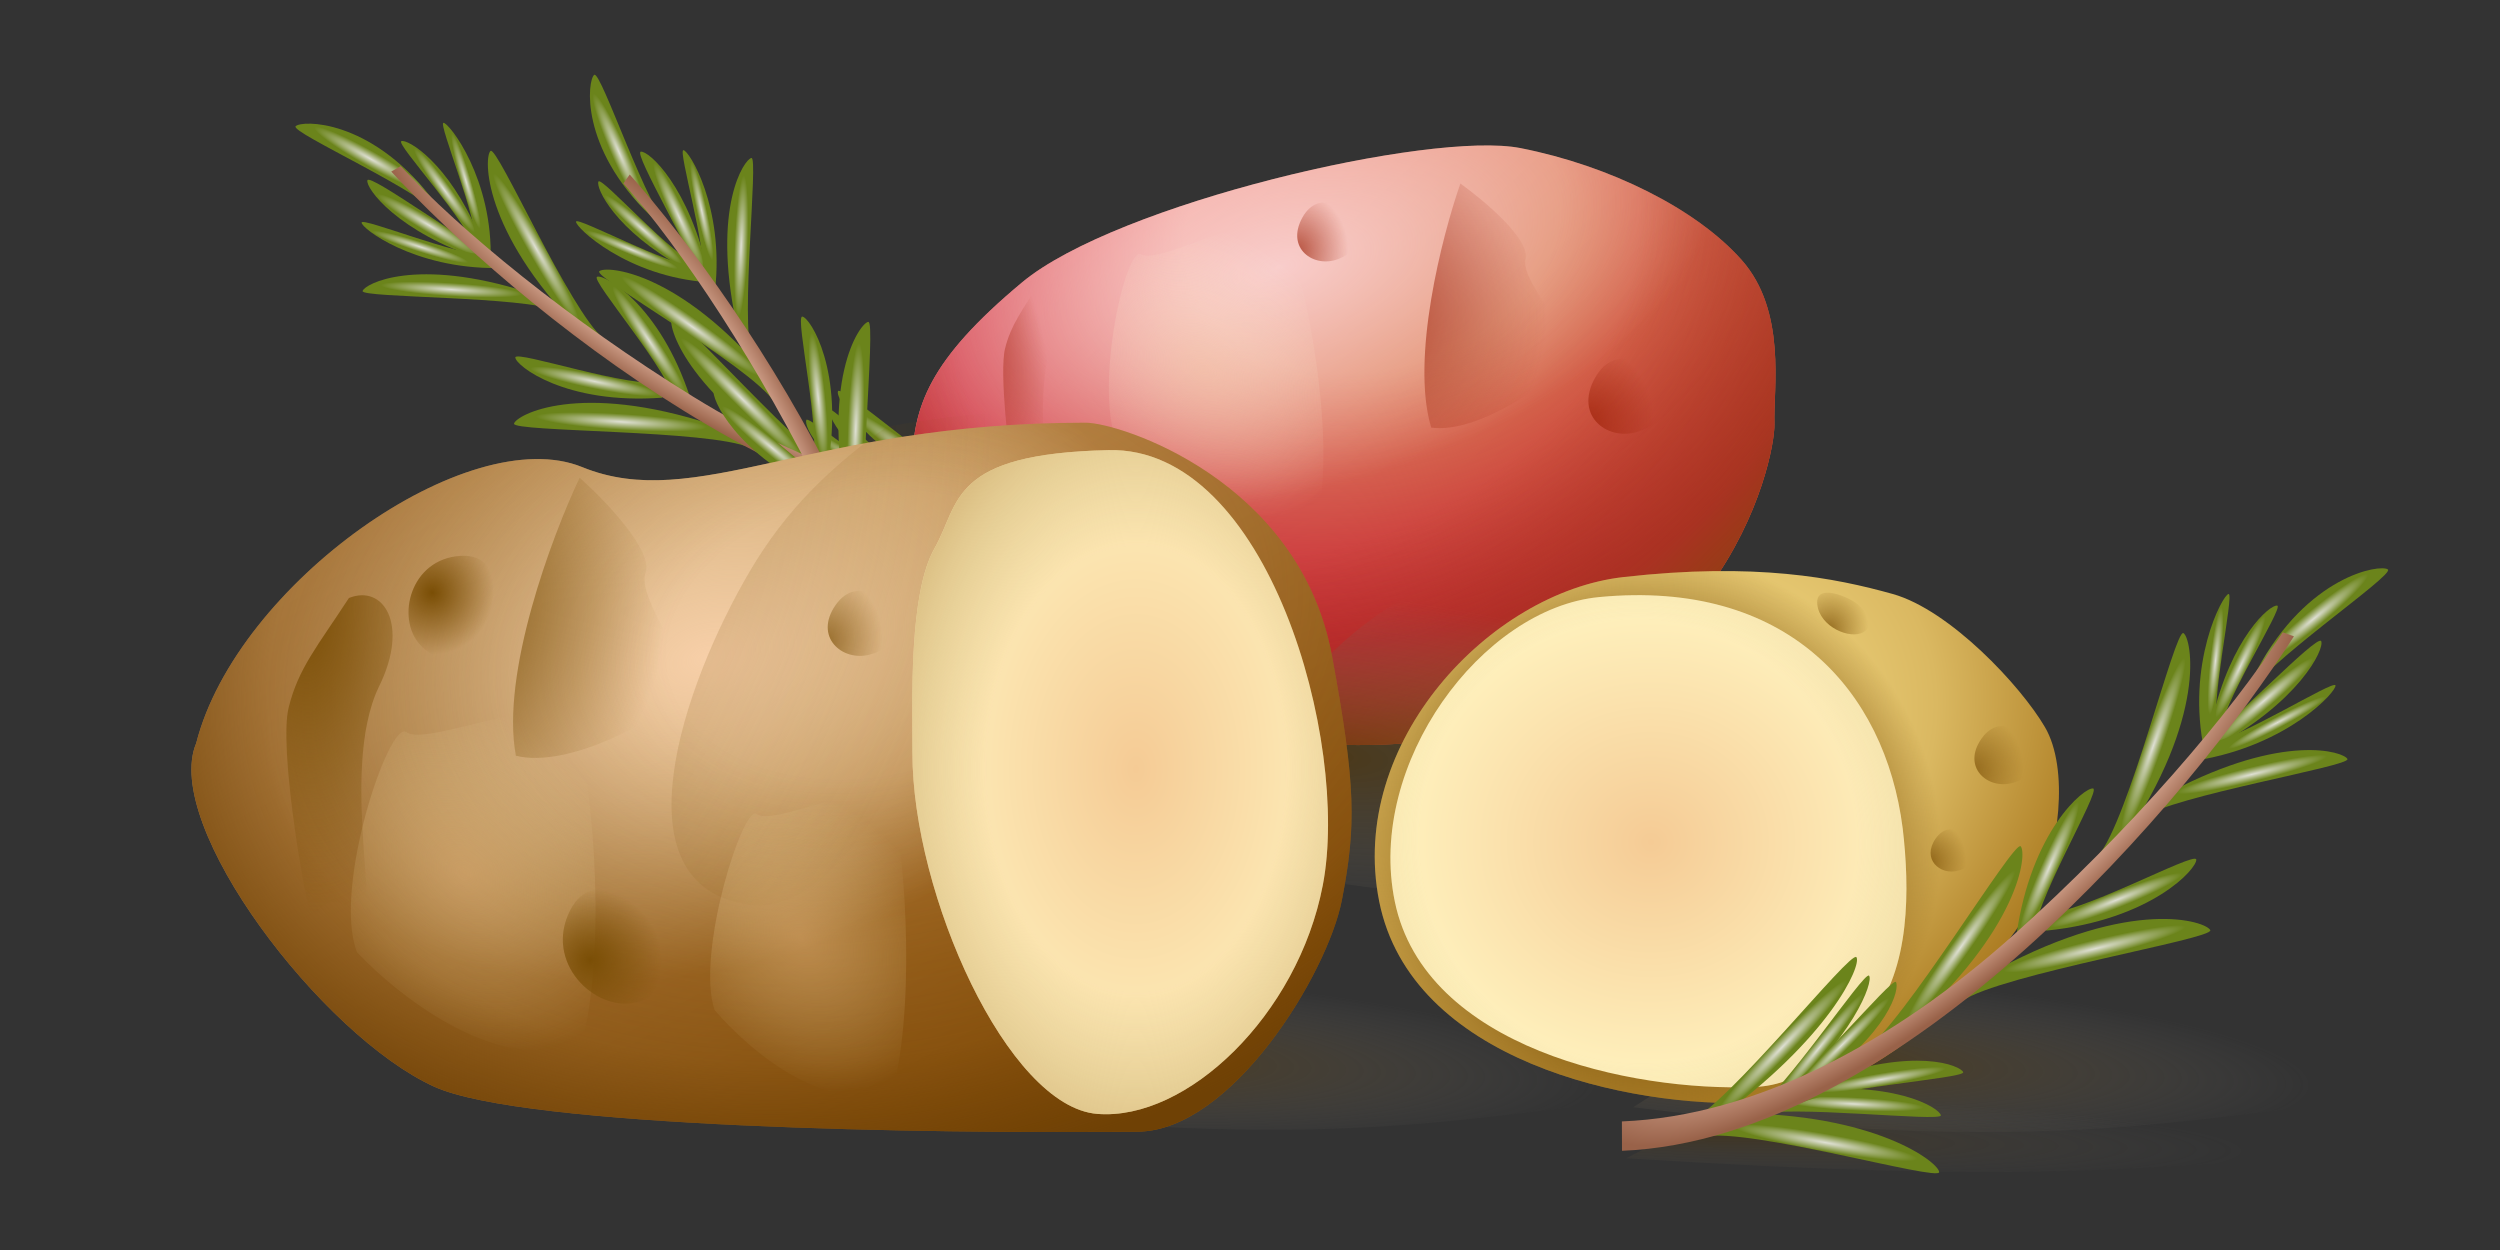 <svg viewBox="0 0 240 120" fill="none" xmlns="http://www.w3.org/2000/svg">
<rect x="0" y="0" width="240" height="120" fill="#333333" stroke="none"/>
<path d="M98.121 27.108C89.061 34.66 87.754 39.058 87.546 44.448C87.338 49.837 103.811 73.538 134.513 71.389C165.215 69.24 170.451 44.069 170.345 40.686C170.239 37.303 171.544 29.871 167.2 24.96C162.856 20.05 154.569 15.907 145.966 14.216C137.364 12.525 107.181 19.556 98.121 27.108Z" fill="url(#paint0_linear_9363_1685)"/>
<path d="M98.121 27.108C89.061 34.66 87.754 39.058 87.546 44.448C87.338 49.837 103.811 73.538 134.513 71.389C165.215 69.24 170.451 44.069 170.345 40.686C170.239 37.303 171.544 29.871 167.2 24.96C162.856 20.05 154.569 15.907 145.966 14.216C137.364 12.525 107.181 19.556 98.121 27.108Z" fill="url(#paint1_radial_9363_1685)"/>
<path d="M98.121 27.108C89.061 34.66 87.754 39.058 87.546 44.448C87.338 49.837 103.811 73.538 134.513 71.389C165.215 69.24 170.451 44.069 170.345 40.686C170.239 37.303 171.544 29.871 167.2 24.96C162.856 20.05 154.569 15.907 145.966 14.216C137.364 12.525 107.181 19.556 98.121 27.108Z" fill="url(#paint2_radial_9363_1685)"/>
<path d="M98.121 27.108C89.061 34.66 87.754 39.058 87.546 44.448C87.338 49.837 103.811 73.538 134.513 71.389C165.215 69.24 170.451 44.069 170.345 40.686C170.239 37.303 171.544 29.871 167.2 24.96C162.856 20.05 154.569 15.907 145.966 14.216C137.364 12.525 107.181 19.556 98.121 27.108Z" fill="url(#paint3_radial_9363_1685)"/>
<path d="M96.489 33.446C97.066 31.143 98.111 29.863 99.86 27.03C101.689 26.223 102.987 28.575 101.282 32.188C98.88 37.274 101.232 47.633 99.59 45.564C97.948 43.495 97.455 46.513 97.173 45.207C96.891 43.901 95.911 35.749 96.489 33.446Z" fill="url(#paint4_radial_9363_1685)"/>
<path d="M126.783 48.075C120.917 52.219 111.442 46.394 107.438 42.963C104.83 37.949 108.03 23.544 109.55 24.418C111.449 25.511 121.82 19.204 123.346 22.265C124.873 25.326 127.964 39.144 126.783 48.075Z" fill="url(#paint5_radial_9363_1685)"/>
<path d="M137.397 41.047C135.405 34.441 138.434 22.676 140.197 17.619C142.472 19.247 146.908 22.973 146.452 24.854C145.882 27.206 151.87 32.627 150.322 34.708C148.775 36.789 141.839 41.669 137.397 41.047Z" fill="url(#paint6_radial_9363_1685)"/>
<path d="M128.466 24.87C126.114 25.78 123.389 23.836 125.032 20.879C126.674 17.922 129.777 20.235 130.163 21.252C130.549 22.268 130.818 23.96 128.466 24.87Z" fill="url(#paint7_radial_9363_1685)"/>
<path d="M157.492 41.354C154.499 42.512 151.032 40.038 153.122 36.275C155.213 32.512 159.161 35.456 159.652 36.749C160.144 38.044 160.485 40.196 157.492 41.354Z" fill="url(#paint8_radial_9363_1685)"/>
<path fill-rule="evenodd" clip-rule="evenodd" d="M228.087 92.927V105.577C209.571 107.18 196.923 111.256 156.779 106.298L169.149 98.345C186.599 87.236 208.9 93.676 228.087 92.927Z" fill="url(#paint9_radial_9363_1685)"/>
<path fill-rule="evenodd" clip-rule="evenodd" d="M222.156 104.771V111.193C203.64 112.006 196.27 113.71 156.125 111.193L163.218 107.522C180.667 101.882 202.968 105.151 222.156 104.771Z" fill="url(#paint10_radial_9363_1685)"/>
<path fill-rule="evenodd" clip-rule="evenodd" d="M159.542 92.707V105.357C141.025 106.96 128.377 111.037 88.233 106.078L100.604 98.126C118.053 87.017 140.354 93.456 159.542 92.707Z" fill="url(#paint11_radial_9363_1685)"/>
<path fill-rule="evenodd" clip-rule="evenodd" d="M183.592 55.705V80.188C165.076 83.29 152.428 91.18 112.284 81.584L124.654 66.192C142.103 44.693 164.404 57.155 183.592 55.705Z" fill="url(#paint12_radial_9363_1685)"/>
<path d="M80.448 37.553C80.102 38.326 83.988 44.151 95.287 49.586L97.781 49.404C93.794 48.36 80.795 36.78 80.448 37.553Z" fill="url(#paint13_radial_9363_1685)"/>
<path d="M76.588 57.465C76.464 56.627 81.23 51.353 93.578 49.178L96.481 50.745C92.36 50.672 76.713 58.303 76.588 57.465Z" fill="url(#paint14_radial_9363_1685)"/>
<path d="M79.639 39.348C79.329 39.907 81.876 44.532 90.018 49.339L91.903 49.362C88.975 48.322 79.948 38.79 79.639 39.348Z" fill="url(#paint15_radial_9363_1685)"/>
<path d="M35.271 17.308C35.068 18.023 38.121 22.293 46.389 24.956L47.745 24.751C44.77 23.417 35.475 16.593 35.271 17.308Z" fill="url(#paint16_radial_9363_1685)"/>
<path d="M38.531 13.551C39.127 13.32 43.022 15.599 45.95 22.469L45.588 24.014C45.193 21.572 37.934 13.781 38.531 13.551Z" fill="url(#paint17_radial_9363_1685)"/>
<path d="M57.325 26.57C58.048 26.309 63.352 29.27 66.248 38.15L64.924 38.908C64.462 35.816 56.601 26.831 57.325 26.57Z" fill="url(#paint18_radial_9363_1685)"/>
<path d="M49.471 34.322C49.505 35.091 54.259 38.871 63.574 38.176L63.772 36.663C60.736 37.411 49.438 33.554 49.471 34.322Z" fill="url(#paint19_radial_9363_1685)"/>
<path d="M75.567 52.562C75.553 51.923 79.094 48.627 88.537 48.162L91.86 49.652C88.784 49.209 75.581 53.2 75.567 52.562Z" fill="url(#paint20_radial_9363_1685)"/>
<path d="M77.406 40.314C77.17 40.869 78.584 44.59 86.707 48.309L89.914 48.521C87.06 47.831 77.642 39.758 77.406 40.314Z" fill="url(#paint21_radial_9363_1685)"/>
<path d="M34.713 21.363C34.664 21.894 39.732 25.807 47.765 25.732L46.437 24.387C44.026 24.593 34.762 20.833 34.713 21.363Z" fill="url(#paint22_radial_9363_1685)"/>
<path d="M42.571 11.792C43.094 11.757 47.367 17.18 47.096 25.085L45.667 23.537C45.929 21.168 42.048 11.827 42.571 11.792Z" fill="url(#paint23_radial_9363_1685)"/>
<path d="M72.966 49.166C73.085 48.574 76.704 46.16 85.507 47.681L87.924 49.46C85.179 48.417 72.848 49.757 72.966 49.166Z" fill="url(#paint24_radial_9363_1685)"/>
<path d="M64.495 30.465C64.034 31.175 65.786 37.636 77.301 44.642L81.275 45.809C77.497 44.163 64.956 29.755 64.495 30.465Z" fill="url(#paint25_radial_9363_1685)"/>
<path d="M49.346 40.665C49.569 39.848 55.508 36.554 68.449 40.789L71.966 42.979C68.223 41.254 49.123 41.482 49.346 40.665Z" fill="url(#paint26_radial_9363_1685)"/>
<path d="M28.382 12.118C28.962 11.529 35.448 11.398 41.297 18.847L42.739 21.157C41.063 18.579 27.802 12.707 28.382 12.118Z" fill="url(#paint27_radial_9363_1685)"/>
<path d="M34.811 27.938C34.995 27.262 39.877 24.633 50.618 28.041L53.527 29.853C50.43 28.426 34.626 28.614 34.811 27.938Z" fill="url(#paint28_radial_9363_1685)"/>
<path d="M47.09 14.489C46.453 15.047 46.289 22.125 55.574 31.605L57.917 32.478C54.727 29.87 47.727 13.93 47.09 14.489Z" fill="url(#paint29_radial_9363_1685)"/>
<path fill-rule="evenodd" clip-rule="evenodd" d="M66.55 38.087C78.447 45.431 91.553 49.782 103.324 48.174L103.768 50.723C91.419 52.41 77.679 46.867 65.696 39.471C53.685 32.057 43.284 22.685 37.559 16.472L38.467 15.951C44.105 22.069 54.682 30.762 66.55 38.087Z" fill="url(#paint30_radial_9363_1685)"/>
<path d="M77.144 61.536C77.947 61.269 83.355 65.717 87.633 77.502L87.204 79.966C86.563 75.895 76.34 61.804 77.144 61.536Z" fill="url(#paint31_radial_9363_1685)"/>
<path d="M97.343 59.687C96.522 59.479 90.798 63.694 87.4 75.763L88.669 78.808C89.008 74.701 98.165 59.894 97.343 59.687Z" fill="url(#paint32_radial_9363_1685)"/>
<path d="M79.012 60.909C79.599 60.657 83.946 63.653 87.916 72.234L87.75 74.113C87.008 71.095 78.425 61.161 79.012 60.909Z" fill="url(#paint33_radial_9363_1685)"/>
<path d="M61.515 14.563C62.246 14.432 66.189 17.897 68.013 26.39L67.674 27.719C66.644 24.625 60.783 14.694 61.515 14.563Z" fill="url(#paint34_radial_9363_1685)"/>
<path d="M57.451 17.43C57.163 18 59.041 22.104 65.584 25.704L67.158 25.498C64.767 24.861 57.74 16.86 57.451 17.43Z" fill="url(#paint35_radial_9363_1685)"/>
<path d="M68.526 37.433C68.194 38.127 70.611 43.7 79.157 47.469L80.044 46.227C77.013 45.459 68.859 36.74 68.526 37.433Z" fill="url(#paint36_radial_9363_1685)"/>
<path d="M77.025 30.392C77.786 30.502 81.072 35.611 79.45 44.809L77.924 44.855C78.972 41.909 76.263 30.282 77.025 30.392Z" fill="url(#paint37_radial_9363_1685)"/>
<path d="M92.568 58.181C91.934 58.103 88.3 61.297 86.895 70.647L88.044 74.102C87.911 70.997 93.202 58.259 92.568 58.181Z" fill="url(#paint38_radial_9363_1685)"/>
<path d="M80.197 58.786C80.773 58.606 84.335 60.385 87.223 68.839L87.114 72.051C86.713 69.142 79.621 58.965 80.197 58.786Z" fill="url(#paint39_radial_9363_1685)"/>
<path d="M65.606 14.415C66.138 14.419 69.526 19.852 68.649 27.837L67.442 26.382C67.888 24.003 65.073 14.41 65.606 14.415Z" fill="url(#paint40_radial_9363_1685)"/>
<path d="M55.297 21.275C55.21 21.792 60.179 26.585 68.071 27.105L66.673 25.529C64.29 25.553 55.384 20.758 55.297 21.275Z" fill="url(#paint41_radial_9363_1685)"/>
<path d="M89.446 55.251C88.845 55.31 86.081 58.669 86.715 67.581L88.244 70.163C87.48 67.328 90.046 55.192 89.446 55.251Z" fill="url(#paint42_radial_9363_1685)"/>
<path d="M71.688 44.955C72.441 44.567 78.694 46.956 84.514 59.113L85.279 63.184C84.018 59.261 70.935 45.343 71.688 44.955Z" fill="url(#paint43_radial_9363_1685)"/>
<path d="M83.348 30.9C82.513 31.041 78.643 36.621 81.564 49.921L83.391 53.638C82.049 49.742 84.184 30.76 83.348 30.9Z" fill="url(#paint44_radial_9363_1685)"/>
<path d="M57.04 7.189C56.396 7.707 55.617 14.147 62.444 20.712L64.599 22.377C62.201 20.452 57.683 6.671 57.04 7.189Z" fill="url(#paint45_radial_9363_1685)"/>
<path d="M72.138 15.166C71.447 15.283 68.343 19.877 70.661 30.904L72.173 33.98C71.063 30.756 72.829 15.05 72.138 15.166Z" fill="url(#paint46_radial_9363_1685)"/>
<path d="M57.529 26.042C58.148 25.464 65.206 26.008 73.712 36.194L74.347 38.612C72.07 35.178 56.91 26.619 57.529 26.042Z" fill="url(#paint47_radial_9363_1685)"/>
<path fill-rule="evenodd" clip-rule="evenodd" d="M79.065 47.759C85.183 60.33 88.203 73.805 85.427 85.357L87.918 86.053C90.831 73.934 86.689 59.709 80.527 47.047C74.351 34.356 66.064 23.07 60.455 16.753L59.845 17.604C65.37 23.825 72.962 35.218 79.065 47.759Z" fill="url(#paint48_radial_9363_1685)"/>
<path d="M55.885 44.84C44.968 40.388 22.752 56.006 18.834 71.349C15.519 79.243 30.913 99.424 41.686 104.321C50.304 108.238 89.253 108.855 109.167 108.638C118.198 108.638 127.46 93.482 128.831 86.366C130.203 79.249 130.168 75.413 127.883 63.008C124.767 46.095 107.482 40.579 104.217 40.58C77.787 40.581 66.803 49.293 55.885 44.84Z" fill="url(#paint49_linear_9363_1685)"/>
<path d="M55.885 44.84C44.968 40.388 22.752 56.006 18.834 71.349C15.519 79.243 30.913 99.424 41.686 104.321C50.304 108.238 89.253 108.855 109.167 108.638C118.198 108.638 127.46 93.482 128.831 86.366C130.203 79.249 130.168 75.413 127.883 63.008C124.767 46.095 107.482 40.579 104.217 40.58C77.787 40.581 66.803 49.293 55.885 44.84Z" fill="url(#paint50_radial_9363_1685)"/>
<path d="M55.885 44.84C44.968 40.388 22.752 56.006 18.834 71.349C15.519 79.243 30.913 99.424 41.686 104.321C50.304 108.238 89.253 108.855 109.167 108.638C118.198 108.638 127.46 93.482 128.831 86.366C130.203 79.249 130.168 75.413 127.883 63.008C124.767 46.095 107.482 40.579 104.217 40.58C77.787 40.581 66.803 49.293 55.885 44.84Z" fill="url(#paint51_radial_9363_1685)"/>
<path d="M101.497 39.374C100.171 42.902 98.21 47.001 95.678 50.971C95.261 51.624 85.06 88.617 71.979 86.862C58.897 85.103 65.566 65.74 71.983 54.838C75.499 48.866 79.68 44.903 85.095 40.978C89.734 40.105 95.108 39.45 101.497 39.374Z" fill="url(#paint52_radial_9363_1685)"/>
<path d="M85.868 104.033C79.986 107.727 71.906 100.858 68.602 96.962C66.765 91.574 71.351 77.109 72.654 78.149C74.282 79.449 84.565 73.965 85.626 77.247C86.687 80.53 87.97 94.989 85.868 104.033Z" fill="url(#paint53_radial_9363_1685)"/>
<path d="M55.969 99.707C48.689 103.766 38.474 95.876 34.276 91.423C31.885 85.315 37.354 69.087 38.999 70.283C41.056 71.778 53.802 65.779 55.186 69.499C56.57 73.22 58.433 89.547 55.969 99.707Z" fill="url(#paint54_radial_9363_1685)"/>
<path d="M49.527 72.551C48.042 64.682 52.988 51.478 55.647 45.86C58.072 48.019 62.731 52.866 61.973 54.98C61.025 57.624 67.266 64.618 65.224 66.829C63.182 69.04 54.576 73.817 49.527 72.551Z" fill="url(#paint55_radial_9363_1685)"/>
<path d="M27.707 67.947C28.628 64.168 30.465 62.063 33.497 57.409C36.799 56.075 39.318 59.923 36.409 65.856C32.315 74.209 37.24 91.18 34.11 87.797C30.98 84.415 30.256 89.365 29.662 87.226C29.068 85.086 26.786 71.726 27.707 67.947Z" fill="url(#paint56_radial_9363_1685)"/>
<path d="M60.95 96.259C57.033 97.083 52.211 92.372 54.725 87.41C57.239 82.449 62.74 88 63.494 90.068C64.248 92.136 64.866 95.434 60.95 96.259Z" fill="url(#paint57_radial_9363_1685)"/>
<path d="M40.323 61.895C37.987 59.336 39.382 53.669 44.187 53.364C48.992 53.059 47.269 59.601 46.058 61.072C44.847 62.543 42.659 64.453 40.323 61.895Z" fill="url(#paint58_radial_9363_1685)"/>
<path d="M83.514 62.839C80.836 63.559 78.084 61.115 80.226 58.073C82.368 55.031 85.49 57.923 85.794 59.08C86.097 60.237 86.193 62.118 83.514 62.839Z" fill="url(#paint59_radial_9363_1685)"/>
<path d="M106.418 43.209C121.733 42.855 129.627 71.226 126.99 84.97C124.593 97.463 113.93 107.623 105.336 106.934C96.743 106.246 87.592 85.887 87.592 72.287C87.592 67.228 87.233 57.029 89.713 52.642C92.193 48.255 91.104 43.564 106.418 43.209Z" fill="url(#paint60_radial_9363_1685)"/>
<path d="M106.418 43.209C121.733 42.855 129.627 71.226 126.99 84.97C124.593 97.463 113.93 107.623 105.336 106.934C96.743 106.246 87.592 85.887 87.592 72.287C87.592 67.228 87.233 57.029 89.713 52.642C92.193 48.255 91.104 43.564 106.418 43.209Z" fill="url(#paint61_radial_9363_1685)"/>
<path d="M132.402 86.533C129.357 71.267 143.088 56.849 155.825 55.402C168.561 53.955 176.187 55.484 181.685 57.018C187.184 58.552 194.006 65.842 196.32 69.812C198.635 73.782 197.743 81.607 195.252 86.533C192.76 91.459 181.131 105.361 168.673 105.87C156.214 106.379 135.448 101.799 132.402 86.533Z" fill="url(#paint62_radial_9363_1685)"/>
<path d="M132.402 86.533C129.357 71.267 143.088 56.849 155.825 55.402C168.561 53.955 176.187 55.484 181.685 57.018C187.184 58.552 194.006 65.842 196.32 69.812C198.635 73.782 197.743 81.607 195.252 86.533C192.76 91.459 181.131 105.361 168.673 105.87C156.214 106.379 135.448 101.799 132.402 86.533Z" fill="url(#paint63_radial_9363_1685)"/>
<path d="M153.522 57.318C171.535 55.595 180.974 66.253 182.66 79.525C183.316 85.124 183.478 93.105 179.466 97.823C175.489 100.929 173.215 104.161 168.426 104.35C156.567 104.818 136.799 100.604 133.9 86.551C131.168 73.305 142.266 58.394 153.522 57.318Z" fill="url(#paint64_radial_9363_1685)"/>
<path d="M153.522 57.318C171.535 55.595 180.974 66.253 182.66 79.525C183.316 85.124 183.478 93.105 179.466 97.823C175.489 100.929 173.215 104.161 168.426 104.35C156.567 104.818 136.799 100.604 133.9 86.551C131.168 73.305 142.266 58.394 153.522 57.318Z" fill="url(#paint65_radial_9363_1685)"/>
<path d="M193.172 75.169C190.775 75.814 188.312 73.626 190.229 70.903C192.146 68.181 194.94 70.769 195.212 71.805C195.483 72.841 195.569 74.524 193.172 75.169Z" fill="url(#paint66_radial_9363_1685)"/>
<path d="M187.975 83.586C186.232 84.055 184.442 82.465 185.835 80.486C187.229 78.508 189.26 80.389 189.457 81.142C189.654 81.894 189.717 83.118 187.975 83.586Z" fill="url(#paint67_radial_9363_1685)"/>
<path d="M178.892 60.684C177.614 61.43 174.686 60.178 174.458 58.019C174.23 55.86 177.612 57.355 178.385 58.056C179.158 58.756 180.17 59.937 178.892 60.684Z" fill="url(#paint68_radial_9363_1685)"/>
<path d="M178.219 91.893C178.739 92.656 175.681 99.648 164.595 107.636L161.884 107.918C165.962 106.036 177.7 91.13 178.219 91.893Z" fill="url(#paint69_radial_9363_1685)"/>
<path d="M186.161 112.524C186.135 111.602 180.015 106.852 166.35 106.874L163.534 109.11C167.941 108.245 186.188 113.447 186.161 112.524Z" fill="url(#paint70_radial_9363_1685)"/>
<path d="M179.431 93.666C179.87 94.206 178.02 99.655 170.201 106.367L168.182 106.752C171.126 105.078 178.992 93.126 179.431 93.666Z" fill="url(#paint71_radial_9363_1685)"/>
<path d="M222.832 61.548C223.186 62.276 220.725 67.44 212.362 71.876L210.867 71.915C213.805 69.916 222.477 60.82 222.832 61.548Z" fill="url(#paint72_radial_9363_1685)"/>
<path d="M218.616 58.139C217.932 58.006 214.188 61.195 212.357 69.125L213.04 70.714C212.998 68.018 219.299 58.273 218.616 58.139Z" fill="url(#paint73_radial_9363_1685)"/>
<path d="M200.935 75.695C200.109 75.553 194.983 79.743 193.571 89.824L195.136 90.385C195.042 86.979 201.761 75.837 200.935 75.695Z" fill="url(#paint74_radial_9363_1685)"/>
<path d="M210.84 82.514C210.951 83.345 206.57 88.309 196.443 89.341L195.942 87.755C199.342 87.978 210.729 81.683 210.84 82.514Z" fill="url(#paint75_radial_9363_1685)"/>
<path d="M186.321 107.068C186.214 106.38 181.786 103.519 171.564 104.823L168.283 107.056C171.499 105.993 186.428 107.756 186.321 107.068Z" fill="url(#paint76_radial_9363_1685)"/>
<path d="M182.01 94.276C182.369 94.827 181.562 99.09 173.556 104.631L170.155 105.47C173.086 104.185 181.65 93.725 182.01 94.276Z" fill="url(#paint77_radial_9363_1685)"/>
<path d="M224.203 65.794C224.357 66.353 219.666 71.52 211.033 72.973L212.201 71.276C214.827 71.036 224.05 65.234 224.203 65.794Z" fill="url(#paint78_radial_9363_1685)"/>
<path d="M213.944 57.022C213.376 57.084 209.826 63.719 211.625 72.149L212.863 70.215C212.13 67.723 214.512 56.959 213.944 57.022Z" fill="url(#paint79_radial_9363_1685)"/>
<path d="M188.466 102.925C188.225 102.313 183.881 100.413 174.726 103.725L172.472 106.096C175.218 104.452 188.706 103.537 188.466 102.925Z" fill="url(#paint80_radial_9363_1685)"/>
<path d="M193.986 81.245C194.616 81.919 193.969 89.186 182.951 98.901L178.909 100.912C182.649 98.425 193.355 80.571 193.986 81.245Z" fill="url(#paint81_radial_9363_1685)"/>
<path d="M212.188 89.296C211.793 88.462 204.792 86.062 191.714 93.076L188.358 96.097C192.046 93.532 212.583 90.13 212.188 89.296Z" fill="url(#paint82_radial_9363_1685)"/>
<path d="M229.233 54.663C228.498 54.142 221.514 55.239 216.659 64.348L215.553 67.103C216.859 64.016 229.967 55.184 229.233 54.663Z" fill="url(#paint83_radial_9363_1685)"/>
<path d="M225.355 72.866C225.028 72.176 219.288 70.286 208.414 75.994L205.638 78.493C208.689 76.371 225.682 73.556 225.355 72.866Z" fill="url(#paint84_radial_9363_1685)"/>
<path d="M209.61 60.779C210.399 61.257 211.926 68.819 203.773 80.764L201.426 82.149C204.351 78.741 208.82 60.301 209.61 60.779Z" fill="url(#paint85_radial_9363_1685)"/>
<path fill-rule="evenodd" clip-rule="evenodd" d="M193.235 89.815C181.871 99.965 168.64 107.136 155.702 107.657L155.712 110.477C169.285 109.93 182.97 101.36 194.416 91.136C205.889 80.889 215.261 68.846 220.218 61.087L219.144 60.701C214.262 68.343 204.572 79.689 193.235 89.815Z" fill="url(#paint86_radial_9363_1685)"/>
<defs>
<linearGradient id="paint0_linear_9363_1685" x1="100.667" y1="3.433" x2="173.652" y2="81.766" gradientUnits="userSpaceOnUse">
<stop stop-color="#FEAAB5"/>
<stop offset="1" stop-color="#B85700"/>
</linearGradient>
<radialGradient id="paint1_radial_9363_1685" cx="0" cy="0" r="1" gradientUnits="userSpaceOnUse" gradientTransform="translate(131.752 21.611) rotate(165.528) scale(52.156 39.508)">
<stop offset="0.353" stop-color="#C82235" stop-opacity="0"/>
<stop offset="1" stop-color="#C82235"/>
</radialGradient>
<radialGradient id="paint2_radial_9363_1685" cx="0" cy="0" r="1" gradientUnits="userSpaceOnUse" gradientTransform="translate(122.729 25.687) rotate(165.607) scale(42.898 21.609)">
<stop stop-color="#FFE6EB" stop-opacity="0.7"/>
<stop offset="1" stop-color="#FFF0E6" stop-opacity="0"/>
</radialGradient>
<radialGradient id="paint3_radial_9363_1685" cx="0" cy="0" r="1" gradientUnits="userSpaceOnUse" gradientTransform="translate(124.588 26.337) rotate(156.626) scale(72.938 56.647)">
<stop offset="0.461" stop-color="#7D4906" stop-opacity="0"/>
<stop offset="0.738" stop-color="#7D4906" stop-opacity="0.409"/>
<stop offset="0.952" stop-color="#7D4906"/>
</radialGradient>
<radialGradient id="paint4_radial_9363_1685" cx="0" cy="0" r="1" gradientUnits="userSpaceOnUse" gradientTransform="translate(88.933 26.47) rotate(65.115) scale(21.105 8.765)">
<stop stop-color="#9C2006"/>
<stop offset="1" stop-color="#9C2006" stop-opacity="0"/>
</radialGradient>
<radialGradient id="paint5_radial_9363_1685" cx="0" cy="0" r="1" gradientUnits="userSpaceOnUse" gradientTransform="translate(115.567 35.501) rotate(40.72) scale(26.971 20.739)">
<stop stop-color="#F8DBB6" stop-opacity="0.4"/>
<stop offset="0.615" stop-color="#FFF9E2" stop-opacity="0"/>
</radialGradient>
<radialGradient id="paint6_radial_9363_1685" cx="0" cy="0" r="1" gradientUnits="userSpaceOnUse" gradientTransform="translate(127.004 29.024) rotate(24.244) scale(21.733 20.189)">
<stop stop-color="#9C1F06"/>
<stop offset="1" stop-color="#9C2006" stop-opacity="0"/>
</radialGradient>
<radialGradient id="paint7_radial_9363_1685" cx="0" cy="0" r="1" gradientUnits="userSpaceOnUse" gradientTransform="translate(124.477 24.115) rotate(3.262) scale(4.956 5.7)">
<stop stop-color="#9C2006" stop-opacity="0.7"/>
<stop offset="1" stop-color="#9C2006" stop-opacity="0"/>
</radialGradient>
<radialGradient id="paint8_radial_9363_1685" cx="0" cy="0" r="1" gradientUnits="userSpaceOnUse" gradientTransform="translate(152.416 40.394) rotate(3.262) scale(6.307 7.254)">
<stop stop-color="#9C2006" stop-opacity="0.7"/>
<stop offset="1" stop-color="#9C2006" stop-opacity="0"/>
</radialGradient>
<radialGradient id="paint9_radial_9363_1685" cx="0" cy="0" r="1" gradientUnits="userSpaceOnUse" gradientTransform="translate(171.005 101.569) rotate(3.008) scale(50.94 8.13)">
<stop stop-color="#5B3B04" stop-opacity="0.6"/>
<stop offset="1" stop-color="#757575" stop-opacity="0"/>
</radialGradient>
<radialGradient id="paint10_radial_9363_1685" cx="0" cy="0" r="1" gradientUnits="userSpaceOnUse" gradientTransform="translate(165.074 109.158) rotate(1.528) scale(50.888 4.131)">
<stop stop-color="#5B3B04" stop-opacity="0.3"/>
<stop offset="1" stop-color="#757575" stop-opacity="0"/>
</radialGradient>
<radialGradient id="paint11_radial_9363_1685" cx="0" cy="0" r="1" gradientUnits="userSpaceOnUse" gradientTransform="translate(102.46 101.349) rotate(3.008) scale(50.94 8.13)">
<stop stop-color="#5B3B04" stop-opacity="0.6"/>
<stop offset="1" stop-color="#757575" stop-opacity="0"/>
</radialGradient>
<radialGradient id="paint12_radial_9363_1685" cx="0" cy="0" r="1" gradientUnits="userSpaceOnUse" gradientTransform="translate(126.51 72.432) rotate(5.807) scale(51.132 15.675)">
<stop stop-color="#5B3B04" stop-opacity="0.6"/>
<stop offset="1" stop-color="#757575" stop-opacity="0"/>
</radialGradient>
<radialGradient id="paint13_radial_9363_1685" cx="0" cy="0" r="1" gradientUnits="userSpaceOnUse" gradientTransform="translate(88.313 44.233) rotate(35.83) scale(10.032 0.943)">
<stop stop-color="#DFE0D4"/>
<stop offset="0.82" stop-color="#6B841B"/>
</radialGradient>
<radialGradient id="paint14_radial_9363_1685" cx="0" cy="0" r="1" gradientUnits="userSpaceOnUse" gradientTransform="translate(85.966 53.162) rotate(-20.134) scale(10.032 0.943)">
<stop stop-color="#DFE0D4"/>
<stop offset="0.82" stop-color="#6B841B"/>
</radialGradient>
<radialGradient id="paint15_radial_9363_1685" cx="0" cy="0" r="1" gradientUnits="userSpaceOnUse" gradientTransform="translate(85.12 44.871) rotate(40.699) scale(7.565 0.711)">
<stop stop-color="#DFE0D4"/>
<stop offset="0.82" stop-color="#6B841B"/>
</radialGradient>
<radialGradient id="paint16_radial_9363_1685" cx="0" cy="0" r="1" gradientUnits="userSpaceOnUse" gradientTransform="translate(41.18 21.618) rotate(30.582) scale(7.034 0.817)">
<stop stop-color="#DFE0D4"/>
<stop offset="0.82" stop-color="#6B841B"/>
</radialGradient>
<radialGradient id="paint17_radial_9363_1685" cx="0" cy="0" r="1" gradientUnits="userSpaceOnUse" gradientTransform="translate(42.684 18.271) rotate(54.181) scale(6.047 0.703)">
<stop stop-color="#DFE0D4"/>
<stop offset="0.82" stop-color="#6B841B"/>
</radialGradient>
<radialGradient id="paint18_radial_9363_1685" cx="0" cy="0" r="1" gradientUnits="userSpaceOnUse" gradientTransform="translate(62.323 32.709) rotate(56.159) scale(7.635 0.849)">
<stop stop-color="#DFE0D4"/>
<stop offset="0.82" stop-color="#6B841B"/>
</radialGradient>
<radialGradient id="paint19_radial_9363_1685" cx="0" cy="0" r="1" gradientUnits="userSpaceOnUse" gradientTransform="translate(57.05 36.613) rotate(11.508) scale(7.635 0.849)">
<stop stop-color="#DFE0D4"/>
<stop offset="0.82" stop-color="#6B841B"/>
</radialGradient>
<radialGradient id="paint20_radial_9363_1685" cx="0" cy="0" r="1" gradientUnits="userSpaceOnUse" gradientTransform="translate(82.989 50.226) rotate(-12.957) scale(7.565 0.711)">
<stop stop-color="#DFE0D4"/>
<stop offset="0.82" stop-color="#6B841B"/>
</radialGradient>
<radialGradient id="paint21_radial_9363_1685" cx="0" cy="0" r="1" gradientUnits="userSpaceOnUse" gradientTransform="translate(83.099 44.965) rotate(34.74) scale(7.148 0.672)">
<stop stop-color="#DFE0D4"/>
<stop offset="0.82" stop-color="#6B841B"/>
</radialGradient>
<radialGradient id="paint22_radial_9363_1685" cx="0" cy="0" r="1" gradientUnits="userSpaceOnUse" gradientTransform="translate(40.33 23.699) rotate(17.767) scale(5.898 0.591)">
<stop stop-color="#DFE0D4"/>
<stop offset="0.82" stop-color="#6B841B"/>
</radialGradient>
<radialGradient id="paint23_radial_9363_1685" cx="0" cy="0" r="1" gradientUnits="userSpaceOnUse" gradientTransform="translate(44.731 17.378) rotate(73.664) scale(5.807 0.582)">
<stop stop-color="#DFE0D4"/>
<stop offset="0.82" stop-color="#6B841B"/>
</radialGradient>
<radialGradient id="paint24_radial_9363_1685" cx="0" cy="0" r="1" gradientUnits="userSpaceOnUse" gradientTransform="translate(80.292 48.543) rotate(-0.342) scale(7.148 0.672)">
<stop stop-color="#DFE0D4"/>
<stop offset="0.82" stop-color="#6B841B"/>
</radialGradient>
<radialGradient id="paint25_radial_9363_1685" cx="0" cy="0" r="1" gradientUnits="userSpaceOnUse" gradientTransform="translate(71.235 38.278) rotate(44.699) scale(10.032 0.943)">
<stop stop-color="#DFE0D4"/>
<stop offset="0.82" stop-color="#6B841B"/>
</radialGradient>
<radialGradient id="paint26_radial_9363_1685" cx="0" cy="0" r="1" gradientUnits="userSpaceOnUse" gradientTransform="translate(59.662 40.498) rotate(3.583) scale(10.032 0.943)">
<stop stop-color="#DFE0D4"/>
<stop offset="0.82" stop-color="#6B841B"/>
</radialGradient>
<radialGradient id="paint27_radial_9363_1685" cx="0" cy="0" r="1" gradientUnits="userSpaceOnUse" gradientTransform="translate(35.569 15.253) rotate(29.287) scale(7.524 0.906)">
<stop stop-color="#DFE0D4"/>
<stop offset="0.82" stop-color="#6B841B"/>
</radialGradient>
<radialGradient id="paint28_radial_9363_1685" cx="0" cy="0" r="1" gradientUnits="userSpaceOnUse" gradientTransform="translate(43.346 27.8) rotate(3.583) scale(8.3 0.78)">
<stop stop-color="#DFE0D4"/>
<stop offset="0.82" stop-color="#6B841B"/>
</radialGradient>
<radialGradient id="paint29_radial_9363_1685" cx="0" cy="0" r="1" gradientUnits="userSpaceOnUse" gradientTransform="translate(51.461 23.836) rotate(60.425) scale(10.032 0.943)">
<stop stop-color="#DFE0D4"/>
<stop offset="0.82" stop-color="#6B841B"/>
</radialGradient>
<radialGradient id="paint30_radial_9363_1685" cx="0" cy="0" r="1" gradientUnits="userSpaceOnUse" gradientTransform="translate(70.997 28.784) rotate(29.269) scale(39.792 12.072)">
<stop offset="0.684" stop-color="#EEC2AE"/>
<stop offset="1" stop-color="#996249"/>
</radialGradient>
<radialGradient id="paint31_radial_9363_1685" cx="0" cy="0" r="1" gradientUnits="userSpaceOnUse" gradientTransform="translate(83.004 70.028) rotate(59.904) scale(10.032 0.943)">
<stop stop-color="#DFE0D4"/>
<stop offset="0.82" stop-color="#6B841B"/>
</radialGradient>
<radialGradient id="paint32_radial_9363_1685" cx="0" cy="0" r="1" gradientUnits="userSpaceOnUse" gradientTransform="translate(92.125 68.587) rotate(115.868) scale(10.032 0.943)">
<stop stop-color="#DFE0D4"/>
<stop offset="0.82" stop-color="#6B841B"/>
</radialGradient>
<radialGradient id="paint33_radial_9363_1685" cx="0" cy="0" r="1" gradientUnits="userSpaceOnUse" gradientTransform="translate(83.959 66.915) rotate(55.035) scale(7.565 0.711)">
<stop stop-color="#DFE0D4"/>
<stop offset="0.82" stop-color="#6B841B"/>
</radialGradient>
<radialGradient id="paint34_radial_9363_1685" cx="0" cy="0" r="1" gradientUnits="userSpaceOnUse" gradientTransform="translate(65.212 20.873) rotate(65.152) scale(7.034 0.817)">
<stop stop-color="#DFE0D4"/>
<stop offset="0.82" stop-color="#6B841B"/>
</radialGradient>
<radialGradient id="paint35_radial_9363_1685" cx="0" cy="0" r="1" gradientUnits="userSpaceOnUse" gradientTransform="translate(61.733 22.035) rotate(41.554) scale(6.047 0.703)">
<stop stop-color="#DFE0D4"/>
<stop offset="0.82" stop-color="#6B841B"/>
</radialGradient>
<radialGradient id="paint36_radial_9363_1685" cx="0" cy="0" r="1" gradientUnits="userSpaceOnUse" gradientTransform="translate(74.136 43.02) rotate(39.576) scale(7.635 0.849)">
<stop stop-color="#DFE0D4"/>
<stop offset="0.82" stop-color="#6B841B"/>
</radialGradient>
<radialGradient id="paint37_radial_9363_1685" cx="0" cy="0" r="1" gradientUnits="userSpaceOnUse" gradientTransform="translate(78.546 38.161) rotate(84.227) scale(7.635 0.849)">
<stop stop-color="#DFE0D4"/>
<stop offset="0.82" stop-color="#6B841B"/>
</radialGradient>
<radialGradient id="paint38_radial_9363_1685" cx="0" cy="0" r="1" gradientUnits="userSpaceOnUse" gradientTransform="translate(89.502 65.332) rotate(108.692) scale(7.565 0.711)">
<stop stop-color="#DFE0D4"/>
<stop offset="0.82" stop-color="#6B841B"/>
</radialGradient>
<radialGradient id="paint39_radial_9363_1685" cx="0" cy="0" r="1" gradientUnits="userSpaceOnUse" gradientTransform="translate(84.257 64.915) rotate(60.995) scale(7.148 0.672)">
<stop stop-color="#DFE0D4"/>
<stop offset="0.82" stop-color="#6B841B"/>
</radialGradient>
<radialGradient id="paint40_radial_9363_1685" cx="0" cy="0" r="1" gradientUnits="userSpaceOnUse" gradientTransform="translate(67.368 20.236) rotate(77.968) scale(5.898 0.591)">
<stop stop-color="#DFE0D4"/>
<stop offset="0.82" stop-color="#6B841B"/>
</radialGradient>
<radialGradient id="paint41_radial_9363_1685" cx="0" cy="0" r="1" gradientUnits="userSpaceOnUse" gradientTransform="translate(60.639 23.983) rotate(22.071) scale(5.807 0.582)">
<stop stop-color="#DFE0D4"/>
<stop offset="0.82" stop-color="#6B841B"/>
</radialGradient>
<radialGradient id="paint42_radial_9363_1685" cx="0" cy="0" r="1" gradientUnits="userSpaceOnUse" gradientTransform="translate(88.094 62.478) rotate(96.077) scale(7.148 0.672)">
<stop stop-color="#DFE0D4"/>
<stop offset="0.82" stop-color="#6B841B"/>
</radialGradient>
<radialGradient id="paint43_radial_9363_1685" cx="0" cy="0" r="1" gradientUnits="userSpaceOnUse" gradientTransform="translate(78.788 52.441) rotate(51.036) scale(10.032 0.943)">
<stop stop-color="#DFE0D4"/>
<stop offset="0.82" stop-color="#6B841B"/>
</radialGradient>
<radialGradient id="paint44_radial_9363_1685" cx="0" cy="0" r="1" gradientUnits="userSpaceOnUse" gradientTransform="translate(82.152 41.148) rotate(92.152) scale(10.032 0.943)">
<stop stop-color="#DFE0D4"/>
<stop offset="0.82" stop-color="#6B841B"/>
</radialGradient>
<radialGradient id="paint45_radial_9363_1685" cx="0" cy="0" r="1" gradientUnits="userSpaceOnUse" gradientTransform="translate(59.441 14.653) rotate(66.448) scale(7.524 0.906)">
<stop stop-color="#DFE0D4"/>
<stop offset="0.82" stop-color="#6B841B"/>
</radialGradient>
<radialGradient id="paint46_radial_9363_1685" cx="0" cy="0" r="1" gradientUnits="userSpaceOnUse" gradientTransform="translate(71.148 23.645) rotate(92.152) scale(8.3 0.78)">
<stop stop-color="#DFE0D4"/>
<stop offset="0.82" stop-color="#6B841B"/>
</radialGradient>
<radialGradient id="paint47_radial_9363_1685" cx="0" cy="0" r="1" gradientUnits="userSpaceOnUse" gradientTransform="translate(66.393 31.324) rotate(35.31) scale(10.032 0.943)">
<stop stop-color="#DFE0D4"/>
<stop offset="0.82" stop-color="#6B841B"/>
</radialGradient>
<radialGradient id="paint48_radial_9363_1685" cx="0" cy="0" r="1" gradientUnits="userSpaceOnUse" gradientTransform="translate(69.364 51.254) rotate(66.466) scale(39.792 12.072)">
<stop offset="0.684" stop-color="#EEC2AE"/>
<stop offset="1" stop-color="#996249"/>
</radialGradient>
<linearGradient id="paint49_linear_9363_1685" x1="89.022" y1="118.686" x2="16.55" y2="-12.549" gradientUnits="userSpaceOnUse">
<stop stop-color="#8E5106"/>
<stop offset="1" stop-color="#FFD6A8"/>
</linearGradient>
<radialGradient id="paint50_radial_9363_1685" cx="0" cy="0" r="1" gradientUnits="userSpaceOnUse" gradientTransform="translate(67.803 63.188) rotate(71.922) scale(29.533 43.572)">
<stop stop-color="#F7CFA8"/>
<stop offset="1" stop-color="#FFF3D2" stop-opacity="0"/>
</radialGradient>
<radialGradient id="paint51_radial_9363_1685" cx="0" cy="0" r="1" gradientUnits="userSpaceOnUse" gradientTransform="translate(83.473 60.903) rotate(168.598) scale(79.26 54.797)">
<stop offset="0.247" stop-color="#6F4105" stop-opacity="0"/>
<stop offset="0.738" stop-color="#6F4105" stop-opacity="0.409"/>
<stop offset="0.952" stop-color="#6F4105"/>
</radialGradient>
<radialGradient id="paint52_radial_9363_1685" cx="0" cy="0" r="1" gradientUnits="userSpaceOnUse" gradientTransform="translate(-39.575 10.175) rotate(28.923) scale(142.526 107.497)">
<stop stop-color="#7A4E05"/>
<stop offset="1" stop-color="#7A4E05" stop-opacity="0"/>
</radialGradient>
<radialGradient id="paint53_radial_9363_1685" cx="0" cy="0" r="1" gradientUnits="userSpaceOnUse" gradientTransform="translate(76.947 90.081) rotate(49.829) scale(26.139 20.469)">
<stop stop-color="#F5CB95" stop-opacity="0.4"/>
<stop offset="0.615" stop-color="#FFF2BE" stop-opacity="0"/>
</radialGradient>
<radialGradient id="paint54_radial_9363_1685" cx="0" cy="0" r="1" gradientUnits="userSpaceOnUse" gradientTransform="translate(44.577 83.815) rotate(46.819) scale(31.301 24.069)">
<stop stop-color="#F5CB95" stop-opacity="0.4"/>
<stop offset="0.615" stop-color="#FFF2BE" stop-opacity="0"/>
</radialGradient>
<radialGradient id="paint55_radial_9363_1685" cx="0" cy="0" r="1" gradientUnits="userSpaceOnUse" gradientTransform="translate(39.016 57.395) rotate(30.343) scale(25.222 23.43)">
<stop stop-color="#7A4E05"/>
<stop offset="1" stop-color="#7A4E05" stop-opacity="0"/>
</radialGradient>
<radialGradient id="paint56_radial_9363_1685" cx="0" cy="0" r="1" gradientUnits="userSpaceOnUse" gradientTransform="translate(29.001 57.11) rotate(86.542) scale(30.838 13.783)">
<stop stop-color="#7A4E05"/>
<stop offset="1" stop-color="#7A4E05" stop-opacity="0"/>
</radialGradient>
<radialGradient id="paint57_radial_9363_1685" cx="0" cy="0" r="1" gradientUnits="userSpaceOnUse" gradientTransform="translate(56.659 92.173) rotate(31.185) scale(6.871)">
<stop stop-color="#7A4E05"/>
<stop offset="1" stop-color="#7A4E05" stop-opacity="0"/>
</radialGradient>
<radialGradient id="paint58_radial_9363_1685" cx="0" cy="0" r="1" gradientUnits="userSpaceOnUse" gradientTransform="translate(41.485 56.9) rotate(90.679) scale(5.947)">
<stop stop-color="#7A4E05"/>
<stop offset="1" stop-color="#7A4E05" stop-opacity="0"/>
</radialGradient>
<radialGradient id="paint59_radial_9363_1685" cx="0" cy="0" r="1" gradientUnits="userSpaceOnUse" gradientTransform="translate(79.241 61.547) rotate(9.361) scale(5.451 6.269)">
<stop stop-color="#7A4E05" stop-opacity="0.7"/>
<stop offset="1" stop-color="#7A4E05" stop-opacity="0"/>
</radialGradient>
<radialGradient id="paint60_radial_9363_1685" cx="0" cy="0" r="1" gradientUnits="userSpaceOnUse" gradientTransform="translate(109.054 73.837) rotate(90) scale(33.032 22.132)">
<stop stop-color="#F5CB95"/>
<stop offset="1" stop-color="#FFF2BE"/>
</radialGradient>
<radialGradient id="paint61_radial_9363_1685" cx="0" cy="0" r="1" gradientUnits="userSpaceOnUse" gradientTransform="translate(109.054 73.837) rotate(90) scale(46.155 30.925)">
<stop offset="0.462" stop-color="#C29B5A" stop-opacity="0"/>
<stop offset="0.745" stop-color="#C29B5A" stop-opacity="0.517"/>
<stop offset="1" stop-color="#C29B5A"/>
</radialGradient>
<radialGradient id="paint62_radial_9363_1685" cx="0" cy="0" r="1" gradientUnits="userSpaceOnUse" gradientTransform="translate(160.644 71.267) rotate(-119.557) scale(44.424 53.591)">
<stop stop-color="#FFE994"/>
<stop offset="0.49" stop-color="#DAB861"/>
<stop offset="0.949" stop-color="#986206"/>
</radialGradient>
<radialGradient id="paint63_radial_9363_1685" cx="0" cy="0" r="1" gradientUnits="userSpaceOnUse" gradientTransform="translate(158.317 81.266) rotate(66.052) scale(28.307 27.95)">
<stop offset="0.575" stop-color="#7A4E05"/>
<stop offset="1" stop-color="#7A4E05" stop-opacity="0"/>
</radialGradient>
<radialGradient id="paint64_radial_9363_1685" cx="0" cy="0" r="1" gradientUnits="userSpaceOnUse" gradientTransform="translate(158.499 80.85) rotate(90) scale(23.533 25.149)">
<stop stop-color="#F5CB95"/>
<stop offset="1" stop-color="#FFF2BE"/>
</radialGradient>
<radialGradient id="paint65_radial_9363_1685" cx="0" cy="0" r="1" gradientUnits="userSpaceOnUse" gradientTransform="translate(157.316 80.759) rotate(71.291) scale(49.449 48.301)">
<stop offset="0.433" stop-color="#C29B5A" stop-opacity="0"/>
<stop offset="0.745" stop-color="#C29B5A" stop-opacity="0.517"/>
<stop offset="1" stop-color="#C29B5A"/>
</radialGradient>
<radialGradient id="paint66_radial_9363_1685" cx="0" cy="0" r="1" gradientUnits="userSpaceOnUse" gradientTransform="translate(189.347 74.013) rotate(9.361) scale(4.878 5.611)">
<stop stop-color="#7A4E05" stop-opacity="0.7"/>
<stop offset="1" stop-color="#7A4E05" stop-opacity="0"/>
</radialGradient>
<radialGradient id="paint67_radial_9363_1685" cx="0" cy="0" r="1" gradientUnits="userSpaceOnUse" gradientTransform="translate(185.195 82.746) rotate(9.361) scale(3.545 4.077)">
<stop stop-color="#7A4E05" stop-opacity="0.7"/>
<stop offset="1" stop-color="#7A4E05" stop-opacity="0"/>
</radialGradient>
<radialGradient id="paint68_radial_9363_1685" cx="0" cy="0" r="1" gradientUnits="userSpaceOnUse" gradientTransform="translate(175.615 60.327) rotate(-0.301) scale(3.749 4.043)">
<stop stop-color="#7A4E05" stop-opacity="0.7"/>
<stop offset="1" stop-color="#7A4E05" stop-opacity="0"/>
</radialGradient>
<radialGradient id="paint69_radial_9363_1685" cx="0" cy="0" r="1" gradientUnits="userSpaceOnUse" gradientTransform="translate(171.056 100.562) rotate(134.083) scale(10.933 1.028)">
<stop stop-color="#DFE0D4"/>
<stop offset="0.82" stop-color="#6B841B"/>
</radialGradient>
<radialGradient id="paint70_radial_9363_1685" cx="0" cy="0" r="1" gradientUnits="userSpaceOnUse" gradientTransform="translate(175.278 109.697) rotate(-169.953) scale(10.933 1.028)">
<stop stop-color="#DFE0D4"/>
<stop offset="0.82" stop-color="#6B841B"/>
</radialGradient>
<radialGradient id="paint71_radial_9363_1685" cx="0" cy="0" r="1" gradientUnits="userSpaceOnUse" gradientTransform="translate(174.603 100.638) rotate(129.214) scale(8.245 0.775)">
<stop stop-color="#DFE0D4"/>
<stop offset="0.82" stop-color="#6B841B"/>
</radialGradient>
<radialGradient id="paint72_radial_9363_1685" cx="0" cy="0" r="1" gradientUnits="userSpaceOnUse" gradientTransform="translate(217.314 67.3) rotate(139.331) scale(7.666 0.891)">
<stop stop-color="#DFE0D4"/>
<stop offset="0.82" stop-color="#6B841B"/>
</radialGradient>
<radialGradient id="paint73_radial_9363_1685" cx="0" cy="0" r="1" gradientUnits="userSpaceOnUse" gradientTransform="translate(215.06 63.997) rotate(115.733) scale(6.591 0.766)">
<stop stop-color="#DFE0D4"/>
<stop offset="0.82" stop-color="#6B841B"/>
</radialGradient>
<radialGradient id="paint74_radial_9363_1685" cx="0" cy="0" r="1" gradientUnits="userSpaceOnUse" gradientTransform="translate(196.744 83.237) rotate(113.754) scale(8.32 0.925)">
<stop stop-color="#DFE0D4"/>
<stop offset="0.82" stop-color="#6B841B"/>
</radialGradient>
<radialGradient id="paint75_radial_9363_1685" cx="0" cy="0" r="1" gradientUnits="userSpaceOnUse" gradientTransform="translate(203.146 86.418) rotate(158.405) scale(8.32 0.925)">
<stop stop-color="#DFE0D4"/>
<stop offset="0.82" stop-color="#6B841B"/>
</radialGradient>
<radialGradient id="paint76_radial_9363_1685" cx="0" cy="0" r="1" gradientUnits="userSpaceOnUse" gradientTransform="translate(177.911 105.978) rotate(-177.13) scale(8.245 0.775)">
<stop stop-color="#DFE0D4"/>
<stop offset="0.82" stop-color="#6B841B"/>
</radialGradient>
<radialGradient id="paint77_radial_9363_1685" cx="0" cy="0" r="1" gradientUnits="userSpaceOnUse" gradientTransform="translate(176.79 100.354) rotate(135.173) scale(7.79 0.732)">
<stop stop-color="#DFE0D4"/>
<stop offset="0.82" stop-color="#6B841B"/>
</radialGradient>
<radialGradient id="paint78_radial_9363_1685" cx="0" cy="0" r="1" gradientUnits="userSpaceOnUse" gradientTransform="translate(218.623 69.372) rotate(152.147) scale(6.428 0.644)">
<stop stop-color="#DFE0D4"/>
<stop offset="0.82" stop-color="#6B841B"/>
</radialGradient>
<radialGradient id="paint79_radial_9363_1685" cx="0" cy="0" r="1" gradientUnits="userSpaceOnUse" gradientTransform="translate(212.692 63.428) rotate(96.249) scale(6.329 0.634)">
<stop stop-color="#DFE0D4"/>
<stop offset="0.82" stop-color="#6B841B"/>
</radialGradient>
<radialGradient id="paint80_radial_9363_1685" cx="0" cy="0" r="1" gradientUnits="userSpaceOnUse" gradientTransform="translate(180.486 103.655) rotate(170.255) scale(7.79 0.732)">
<stop stop-color="#DFE0D4"/>
<stop offset="0.82" stop-color="#6B841B"/>
</radialGradient>
<radialGradient id="paint81_radial_9363_1685" cx="0" cy="0" r="1" gradientUnits="userSpaceOnUse" gradientTransform="translate(188.245 90.915) rotate(125.215) scale(10.933 1.028)">
<stop stop-color="#DFE0D4"/>
<stop offset="0.82" stop-color="#6B841B"/>
</radialGradient>
<radialGradient id="paint82_radial_9363_1685" cx="0" cy="0" r="1" gradientUnits="userSpaceOnUse" gradientTransform="translate(201.087 91.086) rotate(166.33) scale(10.933 1.028)">
<stop stop-color="#DFE0D4"/>
<stop offset="0.82" stop-color="#6B841B"/>
</radialGradient>
<radialGradient id="paint83_radial_9363_1685" cx="0" cy="0" r="1" gradientUnits="userSpaceOnUse" gradientTransform="translate(222.119 59.398) rotate(140.626) scale(8.2 0.988)">
<stop stop-color="#DFE0D4"/>
<stop offset="0.82" stop-color="#6B841B"/>
</radialGradient>
<radialGradient id="paint84_radial_9363_1685" cx="0" cy="0" r="1" gradientUnits="userSpaceOnUse" gradientTransform="translate(216.17 74.347) rotate(166.33) scale(9.046 0.85)">
<stop stop-color="#DFE0D4"/>
<stop offset="0.82" stop-color="#6B841B"/>
</radialGradient>
<radialGradient id="paint85_radial_9363_1685" cx="0" cy="0" r="1" gradientUnits="userSpaceOnUse" gradientTransform="translate(206.704 71.643) rotate(109.489) scale(10.933 1.028)">
<stop stop-color="#DFE0D4"/>
<stop offset="0.82" stop-color="#6B841B"/>
</radialGradient>
<radialGradient id="paint86_radial_9363_1685" cx="0" cy="0" r="1" gradientUnits="userSpaceOnUse" gradientTransform="translate(186.688 80.681) rotate(140.644) scale(43.368 13.157)">
<stop offset="0.684" stop-color="#EEC2AE"/>
<stop offset="1" stop-color="#996249"/>
</radialGradient>
</defs>
</svg>
